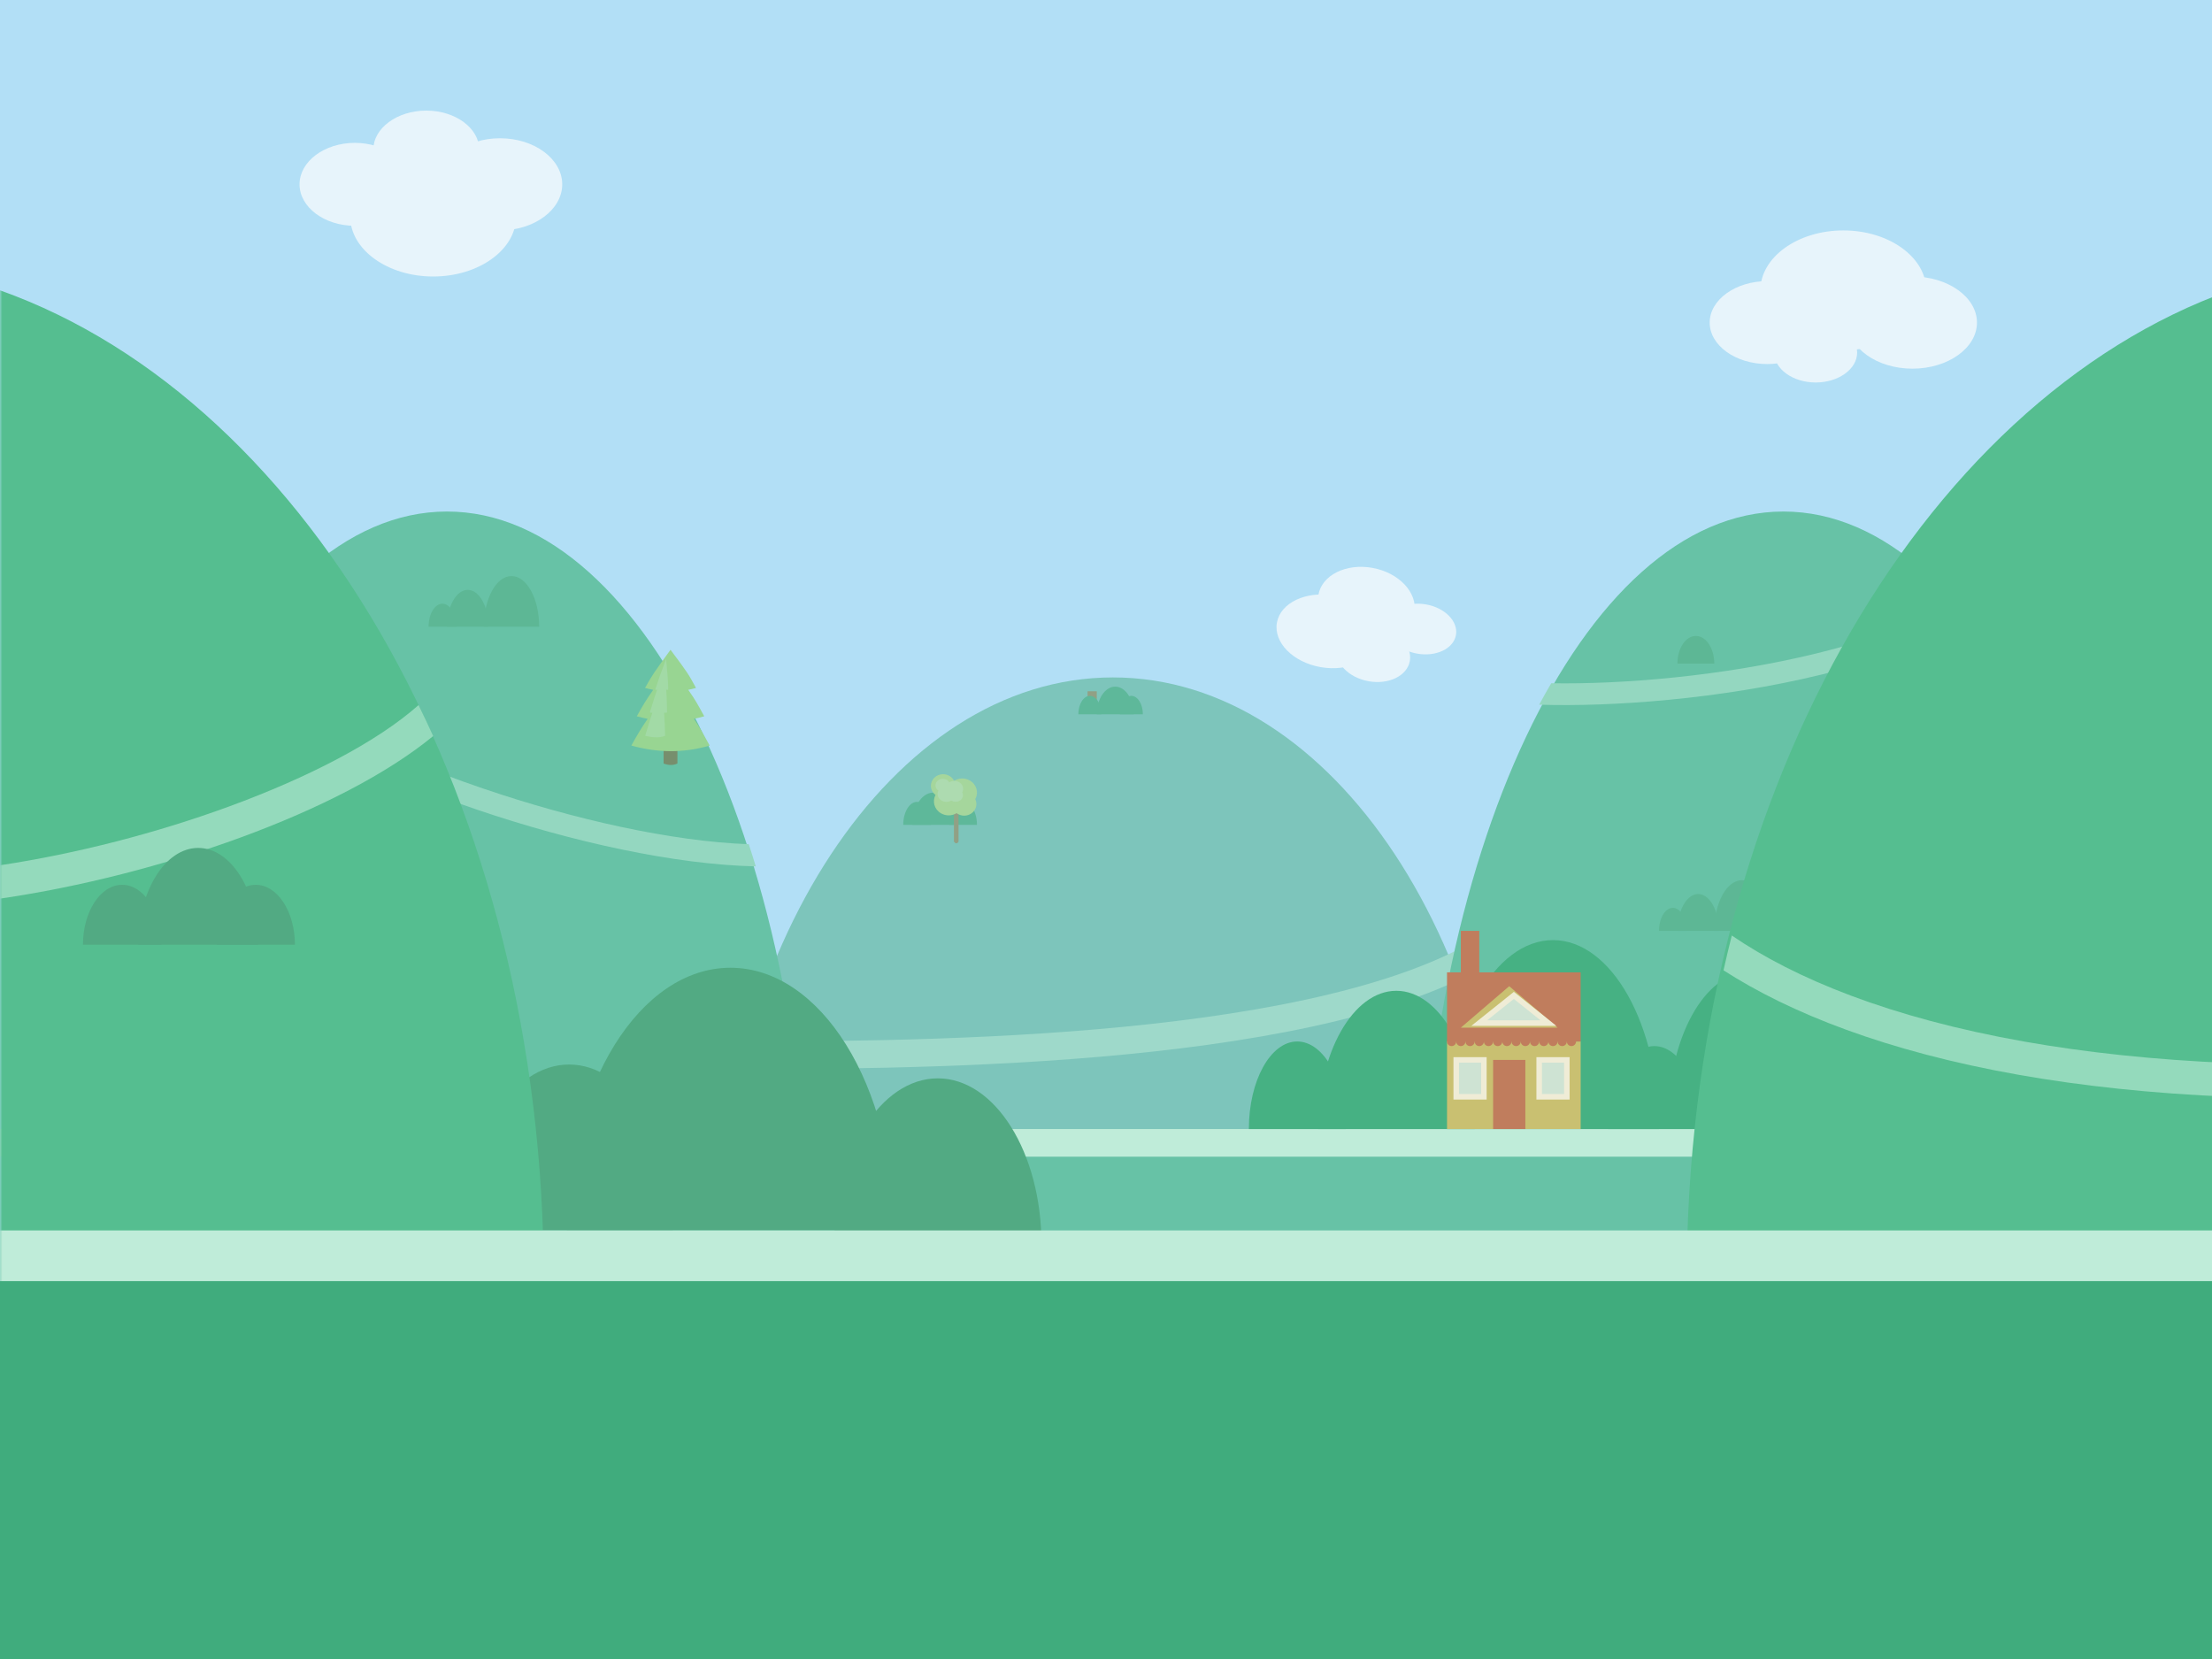 <?xml version="1.0" encoding="UTF-8"?>
<svg width="480px" height="360px" viewBox="0 0 480 360" version="1.1" xmlns="http://www.w3.org/2000/svg" xmlns:xlink="http://www.w3.org/1999/xlink">
    <!-- Generator: Sketch 51.1 (57501) - http://www.bohemiancoding.com/sketch -->
    <title>Mountain3</title>
    <desc>Created with Sketch.</desc>
    <defs>
        <polygon id="path-1" points="0 484 484 484 484 0 0 0"></polygon>
    </defs>
    <g id="Mountain3" stroke="none" stroke-width="1" fill="none" fill-rule="evenodd">
        <g id="Group">
            <polygon id="Fill-1" fill="#B2DFF6" points="0 484 484 484 484 0 0 0"></polygon>
            <polygon id="Fill-2" fill="#40AC7D" points="0 484 484 484 484 278 0 278"></polygon>
            <path d="M400,76 C409.913,76 418,70.16 418,63 C418,55.84 409.913,50 400,50 C390.087,50 382,55.84 382,63 C382,70.16 390.087,76 400,76" id="Fill-11" fill="#E7F4FB"></path>
            <path d="M415,80 C422.711,80 429,75.508 429,70 C429,64.492 422.711,60 415,60 C407.289,60 401,64.492 401,70 C401,75.508 407.289,80 415,80" id="Fill-13" fill="#E7F4FB"></path>
            <path d="M383.5,79 C390.385,79 396,74.957 396,70 C396,65.043 390.385,61 383.5,61 C376.615,61 371,65.043 371,70 C371,74.957 376.615,79 383.5,79" id="Fill-15" fill="#E7F4FB"></path>
            <path d="M394,83 C398.957,83 403,80.08 403,76.5 C403,72.92 398.957,70 394,70 C389.043,70 385,72.92 385,76.5 C385,80.08 389.043,83 394,83" id="Fill-17" fill="#E7F4FB"></path>
            <path d="M94,60 C103.914,60 112,54.16 112,47 C112,39.839 103.914,34 94,34 C84.086,34 76,39.839 76,47 C76,54.16 84.086,60 94,60" id="Fill-19" fill="#E7F4FB"></path>
            <path d="M108.5,50 C115.936,50 122,45.508 122,40 C122,34.492 115.936,30 108.5,30 C101.065,30 95,34.492 95,40 C95,45.508 101.065,50 108.5,50" id="Fill-21" fill="#E7F4FB"></path>
            <path d="M77,49 C83.609,49 89,44.957 89,40 C89,35.043 83.609,31 77,31 C70.391,31 65,35.043 65,40 C65,44.957 70.391,49 77,49" id="Fill-23" fill="#E7F4FB"></path>
            <path d="M92.5,41 C98.834,41 104,37.182 104,32.5 C104,27.818 98.834,24 92.5,24 C86.166,24 81,27.818 81,32.5 C81,37.182 86.166,41 92.5,41" id="Fill-25" fill="#E7F4FB"></path>
            <path d="M241.5,147 C289.273,147 328,205.65 328,278 L155,278 C155,205.65 193.727,147 241.5,147" id="Fill-27" fill="#7DC5BB"></path>
            <path d="M155,229 C194.628,229 281.865,229.259 321,207" id="Stroke-29" stroke="#9ED9CA" stroke-width="6"></path>
            <path d="M297.828,123.229 C292.076,122.183 286.819,124.815 286.086,129.106 C285.352,133.398 289.42,137.725 295.171,138.771 C300.923,139.817 306.181,137.186 306.915,132.894 C307.648,128.602 303.58,124.275 297.828,123.229" id="Fill-31" fill="#E7F4FB"></path>
            <path d="M289.392,129.229 C283.366,128.183 277.858,130.814 277.09,135.106 C276.321,139.398 280.583,143.724 286.608,144.771 C292.634,145.817 298.142,143.186 298.91,138.894 C299.679,134.603 295.418,130.276 289.392,129.229" id="Fill-33" fill="#E7F4FB"></path>
            <path d="M309.449,131.158 C305.341,130.438 301.585,132.247 301.061,135.198 C300.537,138.148 303.443,141.123 307.551,141.842 C311.659,142.561 315.415,140.753 315.939,137.802 C316.463,134.852 313.558,131.877 309.449,131.158" id="Fill-35" fill="#E7F4FB"></path>
            <path d="M299.012,136.172 C294.63,135.387 290.625,137.361 290.065,140.58 C289.506,143.798 292.606,147.043 296.988,147.828 C301.37,148.613 305.376,146.639 305.935,143.421 C306.494,140.202 303.395,136.957 299.012,136.172" id="Fill-37" fill="#E7F4FB"></path>
            <mask id="mask-2" fill="white">
                <use xlink:href="#path-1"></use>
            </mask>
            <g id="Clip-46"></g>
            <polygon id="Fill-45" fill="#67C2A6" mask="url(#mask-2)" points="118 278 367 278 367 245 118 245"></polygon>
            <path d="M97,111 C140.63,111 176,185.768 176,278 L18,278 C18,185.768 53.37,111 97,111" id="Fill-47" fill="#67C2A6" mask="url(#mask-2)"></path>
            <path d="M52.137,143 C59.81,152.232 81.089,163.037 104.971,171.157 C124.499,177.796 145.661,182.579 162.481,183.192 C162.999,184.777 163.508,186.375 164,188 C146.396,187.629 123.99,182.658 103.44,175.671 C79.326,167.473 57.618,156.414 49,146.649 C49.434,145.927 49.873,145.218 50.315,144.515 L52.137,143 Z" id="Fill-48" fill="#94D7C0" mask="url(#mask-2)"></path>
            <path d="M387,111 C430.63,111 466,185.768 466,278 L308,278 C308,185.768 343.37,111 387,111" id="Fill-49" fill="#67C2A6" mask="url(#mask-2)"></path>
            <path d="M336.615,148.265 C351.801,148.522 373.77,146.78 394.204,141.784 C404.983,139.148 415.304,135.612 423.904,131 C424.951,132.181 425.982,133.413 427,134.689 C417.823,139.738 406.814,143.557 395.345,146.362 C373.378,151.734 349.61,153.418 334,152.916 C334.856,151.327 335.727,149.776 336.615,148.265" id="Fill-50" fill="#94D7C0" mask="url(#mask-2)"></path>
            <polygon id="Fill-51" fill="#BFECD9" mask="url(#mask-2)" points="0 251 484 251 484 245 0 245"></polygon>
            <path d="M123.5,231 C135.926,231 146,247.118 146,267 L101,267 C101,247.118 111.074,231 123.5,231" id="Fill-58" fill="#52AA83" mask="url(#mask-2)"></path>
            <path d="M158.5,210 C178.106,210 194,235.519 194,267 L123,267 C123,235.519 138.894,210 158.5,210" id="Fill-59" fill="#52AA83" mask="url(#mask-2)"></path>
            <path d="M203.5,234 C215.926,234 226,250.118 226,270 L181,270 C181,250.118 191.074,234 203.5,234" id="Fill-60" fill="#52AA83" mask="url(#mask-2)"></path>
            <path d="M147,160 L144,160 L144,165.681 C145.061,166.089 146.067,166.123 147,165.681 L147,160 Z" id="Fill-61" fill="#778E6D" mask="url(#mask-2)"></path>
            <path d="M145.5,141 C141.979,145.859 141.526,146.477 139.972,149.278 C140.561,149.443 141.153,149.581 141.745,149.695 C140.206,151.891 139.488,153.08 138.183,155.433 C138.965,155.65 139.751,155.835 140.538,155.986 C139.141,158.02 138.335,159.379 137,161.786 C142.556,163.328 148.211,163.479 154,161.786 C152.566,159.173 151.98,158.036 150.574,155.984 C151.319,155.836 152.068,155.653 152.817,155.433 C151.419,152.886 150.957,151.968 149.348,149.692 C149.906,149.58 150.466,149.443 151.028,149.278 C149.411,146.332 149.452,146.27 145.5,141" id="Fill-62" fill="#98D592" mask="url(#mask-2)"></path>
            <path d="M144.542,143 C143.089,146.899 142.904,147.394 142.188,149.642 C142.319,149.773 142.453,149.596 142.591,149.687 C141.948,151.449 141.629,152.693 141.028,154.579 C141.202,154.754 141.381,154.573 141.564,154.694 C140.976,156.326 140.615,157.746 140,159.677 C141.357,159.942 142.755,160.247 144.324,159.677 C144.258,157.581 144.239,156.338 144.116,154.692 C144.323,154.573 144.535,154.756 144.75,154.579 C144.686,152.537 144.715,151.511 144.566,149.686 C144.721,149.596 144.838,149.774 145,149.642 C144.926,147.279 144.943,147.228 144.542,143" id="Fill-63" fill="#A2DAA6" mask="url(#mask-2)"></path>
            <path d="M0,63 C67.794,87.143 118,174.239 118,278 L0,278 L0,63 Z" id="Fill-64" fill="#55BE90" mask="url(#mask-2)"></path>
            <path d="M0,187.759 C16.564,185.271 34.08,180.743 49.82,174.964 C66.902,168.692 81.774,161.019 90.829,153 C91.914,155.213 92.973,157.452 94,159.723 C84.045,167.905 69.153,175.515 52.357,181.682 C35.849,187.743 17.406,192.469 0,195 L0,187.759 Z" id="Fill-65" fill="#94DABC" mask="url(#mask-2)"></path>
            <path d="M337,204 C324.298,204 314,222.356 314,245 L360,245 C360,222.356 349.702,204 337,204" id="Fill-86" fill="#46B183" mask="url(#mask-2)"></path>
            <path d="M303,215 C293.611,215 286,228.431 286,245 L320,245 C320,228.431 312.389,215 303,215" id="Fill-87" fill="#46B183" mask="url(#mask-2)"></path>
            <path d="M281.5,226 C275.701,226 271,234.507 271,245 L292,245 C292,234.507 287.299,226 281.5,226" id="Fill-88" fill="#46B183" mask="url(#mask-2)"></path>
            <path d="M410.5,207 C398.626,207 389,224.013 389,245 L432,245 C432,224.013 422.374,207 410.5,207" id="Fill-89" fill="#46B183" mask="url(#mask-2)"></path>
            <path d="M379.5,211 C369.835,211 362,225.327 362,243 L397,243 C397,225.327 389.165,211 379.5,211" id="Fill-90" fill="#46B183" mask="url(#mask-2)"></path>
            <path d="M359,227 C353.477,227 349,235.059 349,245 L369,245 C369,235.059 364.523,227 359,227" id="Fill-91" fill="#46B183" mask="url(#mask-2)"></path>
            <path d="M378,191 C374.686,191 372,195.925 372,202 L384,202 C384,195.925 381.313,191 378,191" id="Fill-98" fill="#5DB795" mask="url(#mask-2)"></path>
            <path d="M368.5,194 C366.015,194 364,197.581 364,202 L373,202 C373,197.581 370.986,194 368.5,194" id="Fill-99" fill="#5DB795" mask="url(#mask-2)"></path>
            <path d="M363,197 C361.343,197 360,199.239 360,202 L366,202 C366,199.239 364.657,197 363,197" id="Fill-100" fill="#5DB795" mask="url(#mask-2)"></path>
            <path d="M484,63 C416.206,87.143 366,174.239 366,278 L484,278 L484,63 Z" id="Fill-101" fill="#55BE90" mask="url(#mask-2)"></path>
            <path d="M375.795,203 C389.352,212.292 410.062,220.862 439.343,226.032 C452.485,228.354 467.331,229.983 484,230.68 L484,238 C466.87,237.297 451.609,235.627 438.097,233.241 C409.301,228.155 388.323,219.787 374,210.557 C374.568,208.018 375.166,205.499 375.795,203" id="Fill-102" fill="#94DABC" mask="url(#mask-2)"></path>
            <polygon id="Fill-103" fill="#C07D5D" mask="url(#mask-2)" points="317 213 321 213 321 202 317 202"></polygon>
            <polygon id="Fill-104" fill="#C9C071" mask="url(#mask-2)" points="314 245 343 245 343 226 314 226"></polygon>
            <polygon id="Fill-105" fill="#C07D5D" mask="url(#mask-2)" points="314 226 343 226 343 211 314 211"></polygon>
            <polygon id="Fill-106" fill="#C07D5D" mask="url(#mask-2)" points="324 245 331 245 331 230 324 230"></polygon>
            <polygon id="Fill-107" fill="#C9C071" mask="url(#mask-2)" points="327.5 214 318.412 221.789 317 223 338 223"></polygon>
            <polygon id="Fill-108" fill="#CEE3D3" mask="url(#mask-2)" points="328.5 216 321 222 336 222"></polygon>
            <polygon id="Stroke-109" stroke="#EFECD6" stroke-width="1.2" mask="url(#mask-2)" points="328.5 216 321 222 336 222"></polygon>
            <polygon id="Fill-110" fill="#CEE3D3" mask="url(#mask-2)" points="316 238 322 238 322 230 316 230"></polygon>
            <polygon id="Stroke-111" stroke="#EFECD6" stroke-width="1.2" mask="url(#mask-2)" points="316 238 322 238 322 230 316 230"></polygon>
            <polygon id="Fill-112" fill="#CEE3D3" mask="url(#mask-2)" points="334 238 340 238 340 230 334 230"></polygon>
            <polygon id="Stroke-113" stroke="#EFECD6" stroke-width="1.2" mask="url(#mask-2)" points="334 238 340 238 340 230 334 230"></polygon>
            <path d="M315,227 C315.551,227 316,226.55 316,226 C316,225.449 315.551,225 315,225 C314.449,225 314,225.449 314,226 C314,226.55 314.449,227 315,227" id="Fill-114" fill="#C07D5D" mask="url(#mask-2)"></path>
            <path d="M317,227 C317.551,227 318,226.55 318,226 C318,225.449 317.551,225 317,225 C316.449,225 316,225.449 316,226 C316,226.55 316.449,227 317,227" id="Fill-115" fill="#C07D5D" mask="url(#mask-2)"></path>
            <path d="M319,227 C319.551,227 320,226.55 320,226 C320,225.449 319.551,225 319,225 C318.449,225 318,225.449 318,226 C318,226.55 318.449,227 319,227" id="Fill-116" fill="#C07D5D" mask="url(#mask-2)"></path>
            <path d="M321,227 C321.551,227 322,226.55 322,226 C322,225.449 321.551,225 321,225 C320.449,225 320,225.449 320,226 C320,226.55 320.449,227 321,227" id="Fill-117" fill="#C07D5D" mask="url(#mask-2)"></path>
            <path d="M323,227 C323.551,227 324,226.55 324,226 C324,225.449 323.551,225 323,225 C322.449,225 322,225.449 322,226 C322,226.55 322.449,227 323,227" id="Fill-118" fill="#C07D5D" mask="url(#mask-2)"></path>
            <path d="M325,227 C325.551,227 326,226.55 326,226 C326,225.449 325.551,225 325,225 C324.449,225 324,225.449 324,226 C324,226.55 324.449,227 325,227" id="Fill-119" fill="#C07D5D" mask="url(#mask-2)"></path>
            <path d="M327,227 C327.551,227 328,226.55 328,226 C328,225.449 327.551,225 327,225 C326.449,225 326,225.449 326,226 C326,226.55 326.449,227 327,227" id="Fill-120" fill="#C07D5D" mask="url(#mask-2)"></path>
            <path d="M329,227 C329.551,227 330,226.55 330,226 C330,225.449 329.551,225 329,225 C328.449,225 328,225.449 328,226 C328,226.55 328.449,227 329,227" id="Fill-121" fill="#C07D5D" mask="url(#mask-2)"></path>
            <path d="M331,227 C331.551,227 332,226.55 332,226 C332,225.449 331.551,225 331,225 C330.449,225 330,225.449 330,226 C330,226.55 330.449,227 331,227" id="Fill-122" fill="#C07D5D" mask="url(#mask-2)"></path>
            <path d="M333,227 C333.551,227 334,226.55 334,226 C334,225.449 333.551,225 333,225 C332.449,225 332,225.449 332,226 C332,226.55 332.449,227 333,227" id="Fill-123" fill="#C07D5D" mask="url(#mask-2)"></path>
            <path d="M335,227 C335.551,227 336,226.55 336,226 C336,225.449 335.551,225 335,225 C334.449,225 334,225.449 334,226 C334,226.55 334.449,227 335,227" id="Fill-124" fill="#C07D5D" mask="url(#mask-2)"></path>
            <path d="M337,227 C337.551,227 338,226.55 338,226 C338,225.449 337.551,225 337,225 C336.449,225 336,225.449 336,226 C336,226.55 336.449,227 337,227" id="Fill-125" fill="#C07D5D" mask="url(#mask-2)"></path>
            <path d="M339,227 C339.551,227 340,226.55 340,226 C340,225.449 339.551,225 339,225 C338.449,225 338,225.449 338,226 C338,226.55 338.449,227 339,227" id="Fill-126" fill="#C07D5D" mask="url(#mask-2)"></path>
            <path d="M341,227 C341.551,227 342,226.55 342,226 C342,225.449 341.551,225 341,225 C340.449,225 340,225.449 340,226 C340,226.55 340.449,227 341,227" id="Fill-127" fill="#C07D5D" mask="url(#mask-2)"></path>
            <polygon id="Fill-134" fill="#BFECD9" mask="url(#mask-2)" points="0 278 484 278 484 267 0 267"></polygon>
            <path d="M111,125 C107.687,125 105,129.925 105,136 L117,136 C117,129.925 114.313,125 111,125" id="Fill-216" fill="#5DB795" mask="url(#mask-2)"></path>
            <path d="M101.5,128 C99.015,128 97,131.581 97,136 L106,136 C106,131.581 103.985,128 101.5,128" id="Fill-217" fill="#5DB795" mask="url(#mask-2)"></path>
            <path d="M96,131 C94.343,131 93,133.239 93,136 L99,136 C99,133.239 97.657,131 96,131" id="Fill-218" fill="#5DB795" mask="url(#mask-2)"></path>
            <path d="M55.5,192 C50.806,192 47,197.82 47,205 L64,205 C64,197.82 60.194,192 55.5,192" id="Fill-222" fill="#52AA83" mask="url(#mask-2)"></path>
            <path d="M43,184 C35.821,184 30,193.402 30,205 L56,205 C56,193.402 50.18,184 43,184" id="Fill-223" fill="#52AA83" mask="url(#mask-2)"></path>
            <path d="M26.5,192 C21.806,192 18,197.82 18,205 L35,205 C35,197.82 31.194,192 26.5,192" id="Fill-224" fill="#52AA83" mask="url(#mask-2)"></path>
            <path d="M238,150 L236,150 L236,152.841 C236.708,153.044 237.378,153.062 238,152.841 L238,150 Z" id="Fill-231" fill="#91A085" mask="url(#mask-2)"></path>
            <path d="M199,174 C200.657,174 202,176.239 202,179 L196,179 C196,176.239 197.343,174 199,174" id="Fill-234" fill="#5EB89A" mask="url(#mask-2)"></path>
            <path d="M202.5,172 C204.985,172 207,175.134 207,179 L198,179 C198,175.134 200.014,172 202.5,172" id="Fill-235" fill="#5EB89A" mask="url(#mask-2)"></path>
            <path d="M209,174 C210.657,174 212,176.239 212,179 L206,179 C206,176.239 207.343,174 209,174" id="Fill-236" fill="#5EB89A" mask="url(#mask-2)"></path>
            <path d="M208,176 L207,176 L207,182.628 C207.354,183.104 207.689,183.144 208,182.628 L208,176 Z" id="Fill-237" fill="#91A085" mask="url(#mask-2)"></path>
            <path d="M203.012,172.501 C201.969,171.723 201.681,170.309 202.389,169.207 C203.15,168.019 204.78,167.644 206.028,168.37 C206.482,168.634 206.822,169.006 207.035,169.431 C208.039,168.801 209.374,168.738 210.468,169.373 C211.923,170.22 212.417,171.996 211.622,173.409 C211.986,174.149 211.965,175.043 211.484,175.793 C210.722,176.981 209.092,177.356 207.845,176.63 C207.752,176.576 207.665,176.518 207.582,176.456 C206.584,177.061 205.271,177.114 204.193,176.487 C202.754,175.65 202.255,173.906 203.012,172.501" id="Fill-238" fill="#A5D69C" mask="url(#mask-2)"></path>
            <path d="M203.641,171.554 C203.004,171.133 202.807,170.344 203.209,169.713 C203.642,169.035 204.608,168.799 205.367,169.187 C205.643,169.328 205.853,169.532 205.988,169.768 C206.576,169.398 207.372,169.341 208.037,169.682 C208.922,170.135 209.248,171.124 208.799,171.931 C209.03,172.34 209.034,172.843 208.761,173.272 C208.328,173.95 207.361,174.186 206.602,173.798 C206.547,173.769 206.493,173.738 206.443,173.704 C205.858,174.06 205.075,174.109 204.419,173.774 C203.545,173.327 203.216,172.355 203.641,171.554" id="Fill-239" fill="#ADDBB0" mask="url(#mask-2)"></path>
            <path d="M245.5,151 C244.119,151 243,152.791 243,155 L248,155 C248,152.791 246.881,151 245.5,151" id="Fill-240" fill="#5EB89A" mask="url(#mask-2)"></path>
            <path d="M242,149 C239.791,149 238,151.687 238,155 L246,155 C246,151.687 244.209,149 242,149" id="Fill-241" fill="#5EB89A" mask="url(#mask-2)"></path>
            <path d="M236.5,151 C235.119,151 234,152.791 234,155 L239,155 C239,152.791 237.881,151 236.5,151" id="Fill-242" fill="#5EB89A" mask="url(#mask-2)"></path>
            <path d="M368,138 C370.209,138 372,140.686 372,144 L364,144 C364,140.686 365.791,138 368,138" id="Fill-251" fill="#5DB795" mask="url(#mask-2)"></path>
        </g>
    </g>
</svg>
